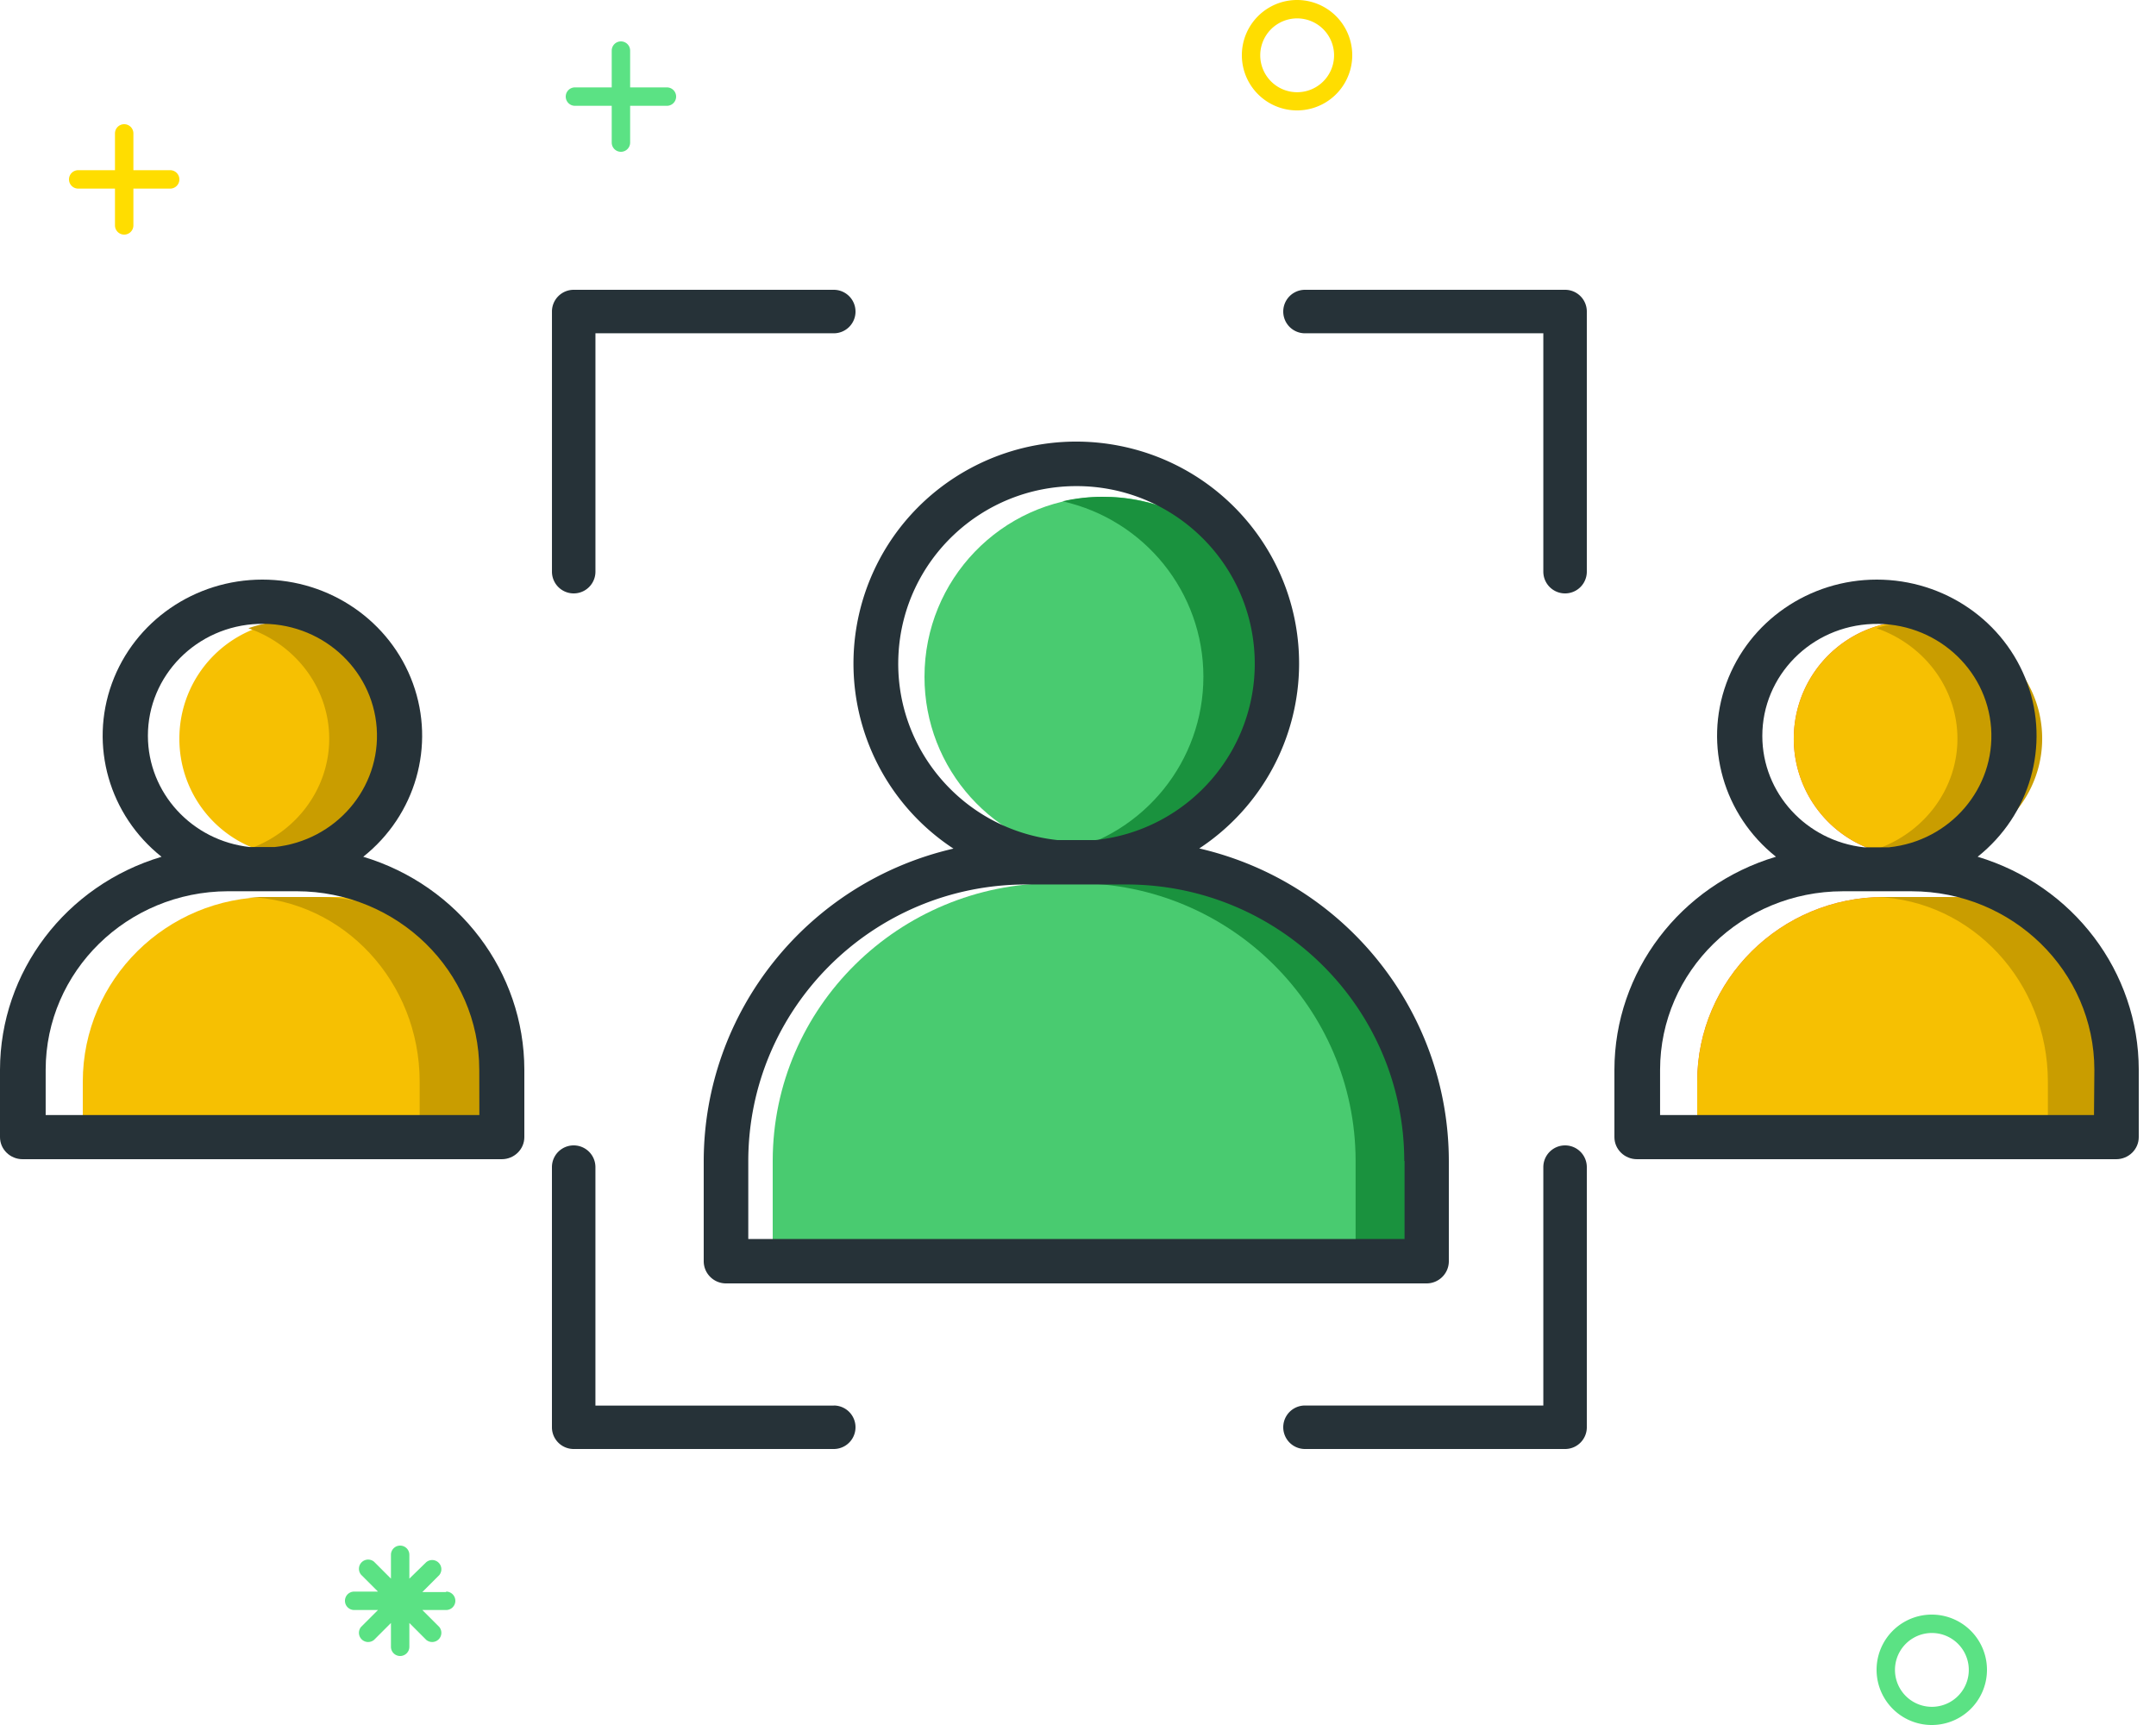 <svg xmlns="http://www.w3.org/2000/svg" xmlns:xlink="http://www.w3.org/1999/xlink" width="100" height="80" viewBox="0 0 100 80"><defs><path id="6y7ga" d="M238.076 1331.68h1.153a5.451 5.451 0 0 0 4.843-5.72 5.447 5.447 0 0 0-5.432-5.16 5.447 5.447 0 0 0-5.432 5.16 5.451 5.451 0 0 0 4.843 5.72z"/><path id="6y7gb" d="M203.527 1332.96h-4.654c-7.19.009-13.017 5.76-13.033 12.861v3.779h30.72v-3.779c-.016-7.101-5.844-12.852-13.033-12.861z"/><path id="6y7gc" d="M165.68 1333.6h-3.184c-4.779.005-8.651 3.833-8.656 8.558v2.322h20.48v-2.322c-.005-4.718-3.867-8.544-8.64-8.558z"/><path id="6y7gd" d="M158.32 1326.261a5.438 5.438 0 0 0 4.85 5.419h1.176a5.451 5.451 0 0 0 4.84-5.817 5.446 5.446 0 0 0-5.623-5.06 5.449 5.449 0 0 0-5.243 5.454z"/><path id="6y7ge" d="M240.544 1333.6h-3.185c-4.772.014-8.634 3.84-8.639 8.558v2.322h20.48v-2.322c-.005-4.725-3.877-8.553-8.656-8.558z"/><path id="6y7gf" d="M192.88 1323.381c-.007 4.278 3.219 7.866 7.462 8.299h1.744c4.454-.478 7.73-4.407 7.413-8.888-.318-4.481-4.117-7.905-8.593-7.747-4.477.16-8.025 3.844-8.026 8.336z"/><path id="6y7gg" d="M203.604 1332.96h-3.684c7.147.009 12.94 5.76 12.956 12.861v3.779h3.684v-3.779c-.016-7.101-5.81-12.852-12.956-12.861z"/><path id="6y7gh" d="M164.821 1333.6h-3.301c4.428.16 7.939 3.941 7.945 8.555v2.325h3.575v-2.325c-.01-4.722-3.685-8.546-8.219-8.555z"/><path id="6y7gi" d="M163.469 1320.8a5.89 5.89 0 0 0-1.949.336c2.251.782 3.75 2.83 3.75 5.123 0 2.292-1.499 4.34-3.75 5.123.43.15.878.25 1.334.298h1.234c3.022-.3 5.268-2.816 5.104-5.72-.165-2.904-2.68-5.175-5.72-5.16z"/><path id="6y7gj" d="M240.341 1333.6h-3.301c4.428.16 7.939 3.941 7.945 8.555v2.325h3.575v-2.325c-.01-4.722-3.685-8.546-8.219-8.555z"/><path id="6y7gk" d="M238.989 1320.8a5.89 5.89 0 0 0-1.949.336c2.251.782 3.75 2.83 3.75 5.123 0 2.292-1.499 4.34-3.75 5.123.43.15.878.25 1.334.298h1.234c3.022-.3 5.268-2.816 5.104-5.72-.165-2.904-2.68-5.175-5.72-5.16z"/><path id="6y7gl" d="M201.122 1315.04c-.62.001-1.238.07-1.842.208 3.821.857 6.536 4.235 6.536 8.134 0 3.9-2.715 7.278-6.536 8.135.32.073.644.127.97.163h1.757c4.439-.46 7.737-4.302 7.501-8.738-.236-4.437-3.923-7.91-8.386-7.902z"/><path id="6y7gm" d="M199.056 1330.961c-4.371-.463-7.615-4.25-7.382-8.621.233-4.371 3.86-7.796 8.256-7.796 4.396 0 8.024 3.425 8.257 7.796.232 4.37-3.01 8.158-7.382 8.621zm16.09 14.883v3.618h-30.439v-3.618c.007-7.08 5.77-12.818 12.881-12.825h4.668c7.11.01 12.87 5.746 12.877 12.825zm-4.891-23.049c.012-4.919-3.475-9.158-8.32-10.117-4.846-.958-9.696 1.631-11.574 6.18a10.265 10.265 0 0 0 3.862 12.498c-6.771 1.566-11.57 7.567-11.583 14.488v4.647c0 .568.463 1.029 1.033 1.029h32.494c.57 0 1.033-.46 1.033-1.029v-4.647c-.009-6.922-4.804-12.927-11.575-14.496 2.883-1.9 4.62-5.11 4.63-8.553z"/><path id="6y7gn" d="M172.234 1343.711h-20.116v-2.097c.004-4.564 3.78-8.265 8.449-8.281h3.193c4.676.004 8.466 3.71 8.47 8.28zm-10.25-22.777c2.86-.1 5.287 2.033 5.488 4.823.201 2.79-1.895 5.234-4.742 5.527h-1.136c-2.692-.29-4.731-2.512-4.734-5.158-.002-2.797 2.263-5.093 5.124-5.192zm7.168 2.76c-1.05-2.886-3.846-4.814-6.982-4.814-3.135 0-5.93 1.928-6.98 4.815-1.05 2.886-.128 6.106 2.303 8.04-4.446 1.328-7.486 5.335-7.493 9.879v3.122c0 .565.47 1.024 1.048 1.024h22.224c.579 0 1.048-.459 1.048-1.024v-3.122c-.004-4.538-3.034-8.544-7.472-9.88 2.431-1.933 3.354-5.153 2.304-8.04z"/><path id="6y7go" d="M247.124 1343.712h-20.126v-2.098c.004-4.57 3.795-8.275 8.474-8.28h3.195c4.678.005 8.47 3.71 8.474 8.28zm-15.384-17.578c-.002-2.8 2.263-5.097 5.124-5.197 2.86-.1 5.287 2.035 5.488 4.827.201 2.792-1.895 5.239-4.742 5.532h-1.149c-2.689-.296-4.721-2.52-4.721-5.166zm12.292-2.44c-1.05-2.886-3.846-4.814-6.982-4.814-3.135 0-5.93 1.928-6.98 4.814-1.05 2.886-.128 6.105 2.303 8.039-4.448 1.328-7.488 5.337-7.493 9.881v3.122c0 .565.47 1.024 1.048 1.024h22.224c.579 0 1.048-.459 1.048-1.024v-3.122c-.002-4.538-3.032-8.546-7.472-9.881 2.431-1.934 3.354-5.153 2.304-8.04z"/><path id="6y7gp" d="M189.68 1306.448c0-.557-.452-1.008-1.009-1.008H176.61c-.557 0-1.009.451-1.009 1.008v12.064a1.008 1.008 0 0 0 2.017 0v-11.055h11.058a1.008 1.008 0 0 0 1.005-1.009z"/><path id="6y7gq" d="M222.592 1305.44h-12.064a1.008 1.008 0 1 0 0 2.017h11.055v11.055a1.008 1.008 0 1 0 2.017 0v-12.064c0-.557-.451-1.008-1.008-1.008z"/><path id="6y7gr" d="M188.672 1357.187h-11.055v-11.059a1.008 1.008 0 1 0-2.017 0v12.064c0 .557.451 1.008 1.008 1.008h12.064a1.008 1.008 0 1 0 0-2.017z"/><path id="6y7gs" d="M222.592 1345.12c-.557 0-1.009.451-1.009 1.008v11.055h-11.055a1.008 1.008 0 1 0 0 2.017h12.064c.557 0 1.008-.451 1.008-1.008v-12.06a1.008 1.008 0 0 0-1.008-1.012z"/><path id="6y7gt" d="M178.373 1294.347v1.706h-1.706a.427.427 0 0 0 0 .854h1.706v1.706a.427.427 0 0 0 .854 0v-1.706h1.706a.427.427 0 0 0 0-.854h-1.706v-1.706a.427.427 0 0 0-.854 0z"/><path id="6y7gu" d="M155.333 1298.187v1.706h-1.706a.427.427 0 0 0 0 .854h1.706v1.706a.427.427 0 0 0 .854 0v-1.706h1.706a.427.427 0 0 0 0-.854h-1.706v-1.706a.427.427 0 0 0-.854 0z"/><path id="6y7gv" d="M237.893 1369.445a1.712 1.712 0 1 0 3.424 0 1.712 1.712 0 0 0-3.424 0zm4.267-.005a2.56 2.56 0 1 1-5.12 0 2.56 2.56 0 0 1 5.12 0z"/><path id="6y7gw" d="M208.453 1294.565a1.712 1.712 0 1 0 3.424 0 1.712 1.712 0 0 0-3.424 0zm4.267-.005a2.56 2.56 0 1 1-5.12 0 2.56 2.56 0 0 1 5.12 0z"/><path id="6y7gx" d="M170.693 1365.835h-1.105l.781-.781a.427.427 0 0 0-.602-.602l-.78.76v-1.105a.427.427 0 0 0-.854 0v1.105l-.78-.781a.427.427 0 0 0-.602.602l.78.78h-1.104a.427.427 0 0 0 0 .854h1.105l-.781.78a.427.427 0 0 0 .602.602l.78-.78v1.104a.427.427 0 0 0 .854 0v-1.105l.78.781a.427.427 0 0 0 .602-.602l-.78-.78h1.104a.427.427 0 0 0 0-.854z"/></defs><g><g transform="translate(-150 -1292)"><g><use fill="#eb5639" xlink:href="#6y7ga"/></g><g><use fill="#49cb70" xlink:href="#6y7gb"/></g><g><use fill="#f6c002" xlink:href="#6y7gc"/></g><g><use fill="#f6c002" xlink:href="#6y7gd"/></g><g><use fill="#eb5639" xlink:href="#6y7ge"/></g><g><use fill="#49cb70" xlink:href="#6y7gf"/></g><g><use fill="#f6c002" xlink:href="#6y7ga"/></g><g><use fill="#f6c002" xlink:href="#6y7ge"/></g><g><use fill="#1a923e" xlink:href="#6y7gg"/></g><g><use fill="#c99d00" xlink:href="#6y7gh"/></g><g><use fill="#c99d00" xlink:href="#6y7gi"/></g><g><use fill="#c99d00" xlink:href="#6y7gj"/></g><g><use fill="#c99d00" xlink:href="#6y7gk"/></g><g><use fill="#1a923e" xlink:href="#6y7gl"/></g><g><use fill="#263238" xlink:href="#6y7gm"/></g><g><use fill="#263238" xlink:href="#6y7gn"/></g><g><use fill="#263238" xlink:href="#6y7go"/></g><g><use fill="#263238" xlink:href="#6y7gp"/></g><g><use fill="#263238" xlink:href="#6y7gq"/></g><g><use fill="#263238" xlink:href="#6y7gr"/></g><g><use fill="#263238" xlink:href="#6y7gs"/></g><g><use fill="#5be284" xlink:href="#6y7gt"/></g><g><use fill="#fd0" xlink:href="#6y7gu"/></g><g><use fill="#5be284" xlink:href="#6y7gv"/></g><g><use fill="#fd0" xlink:href="#6y7gw"/></g><g><use fill="#5be284" xlink:href="#6y7gx"/></g></g></g></svg>